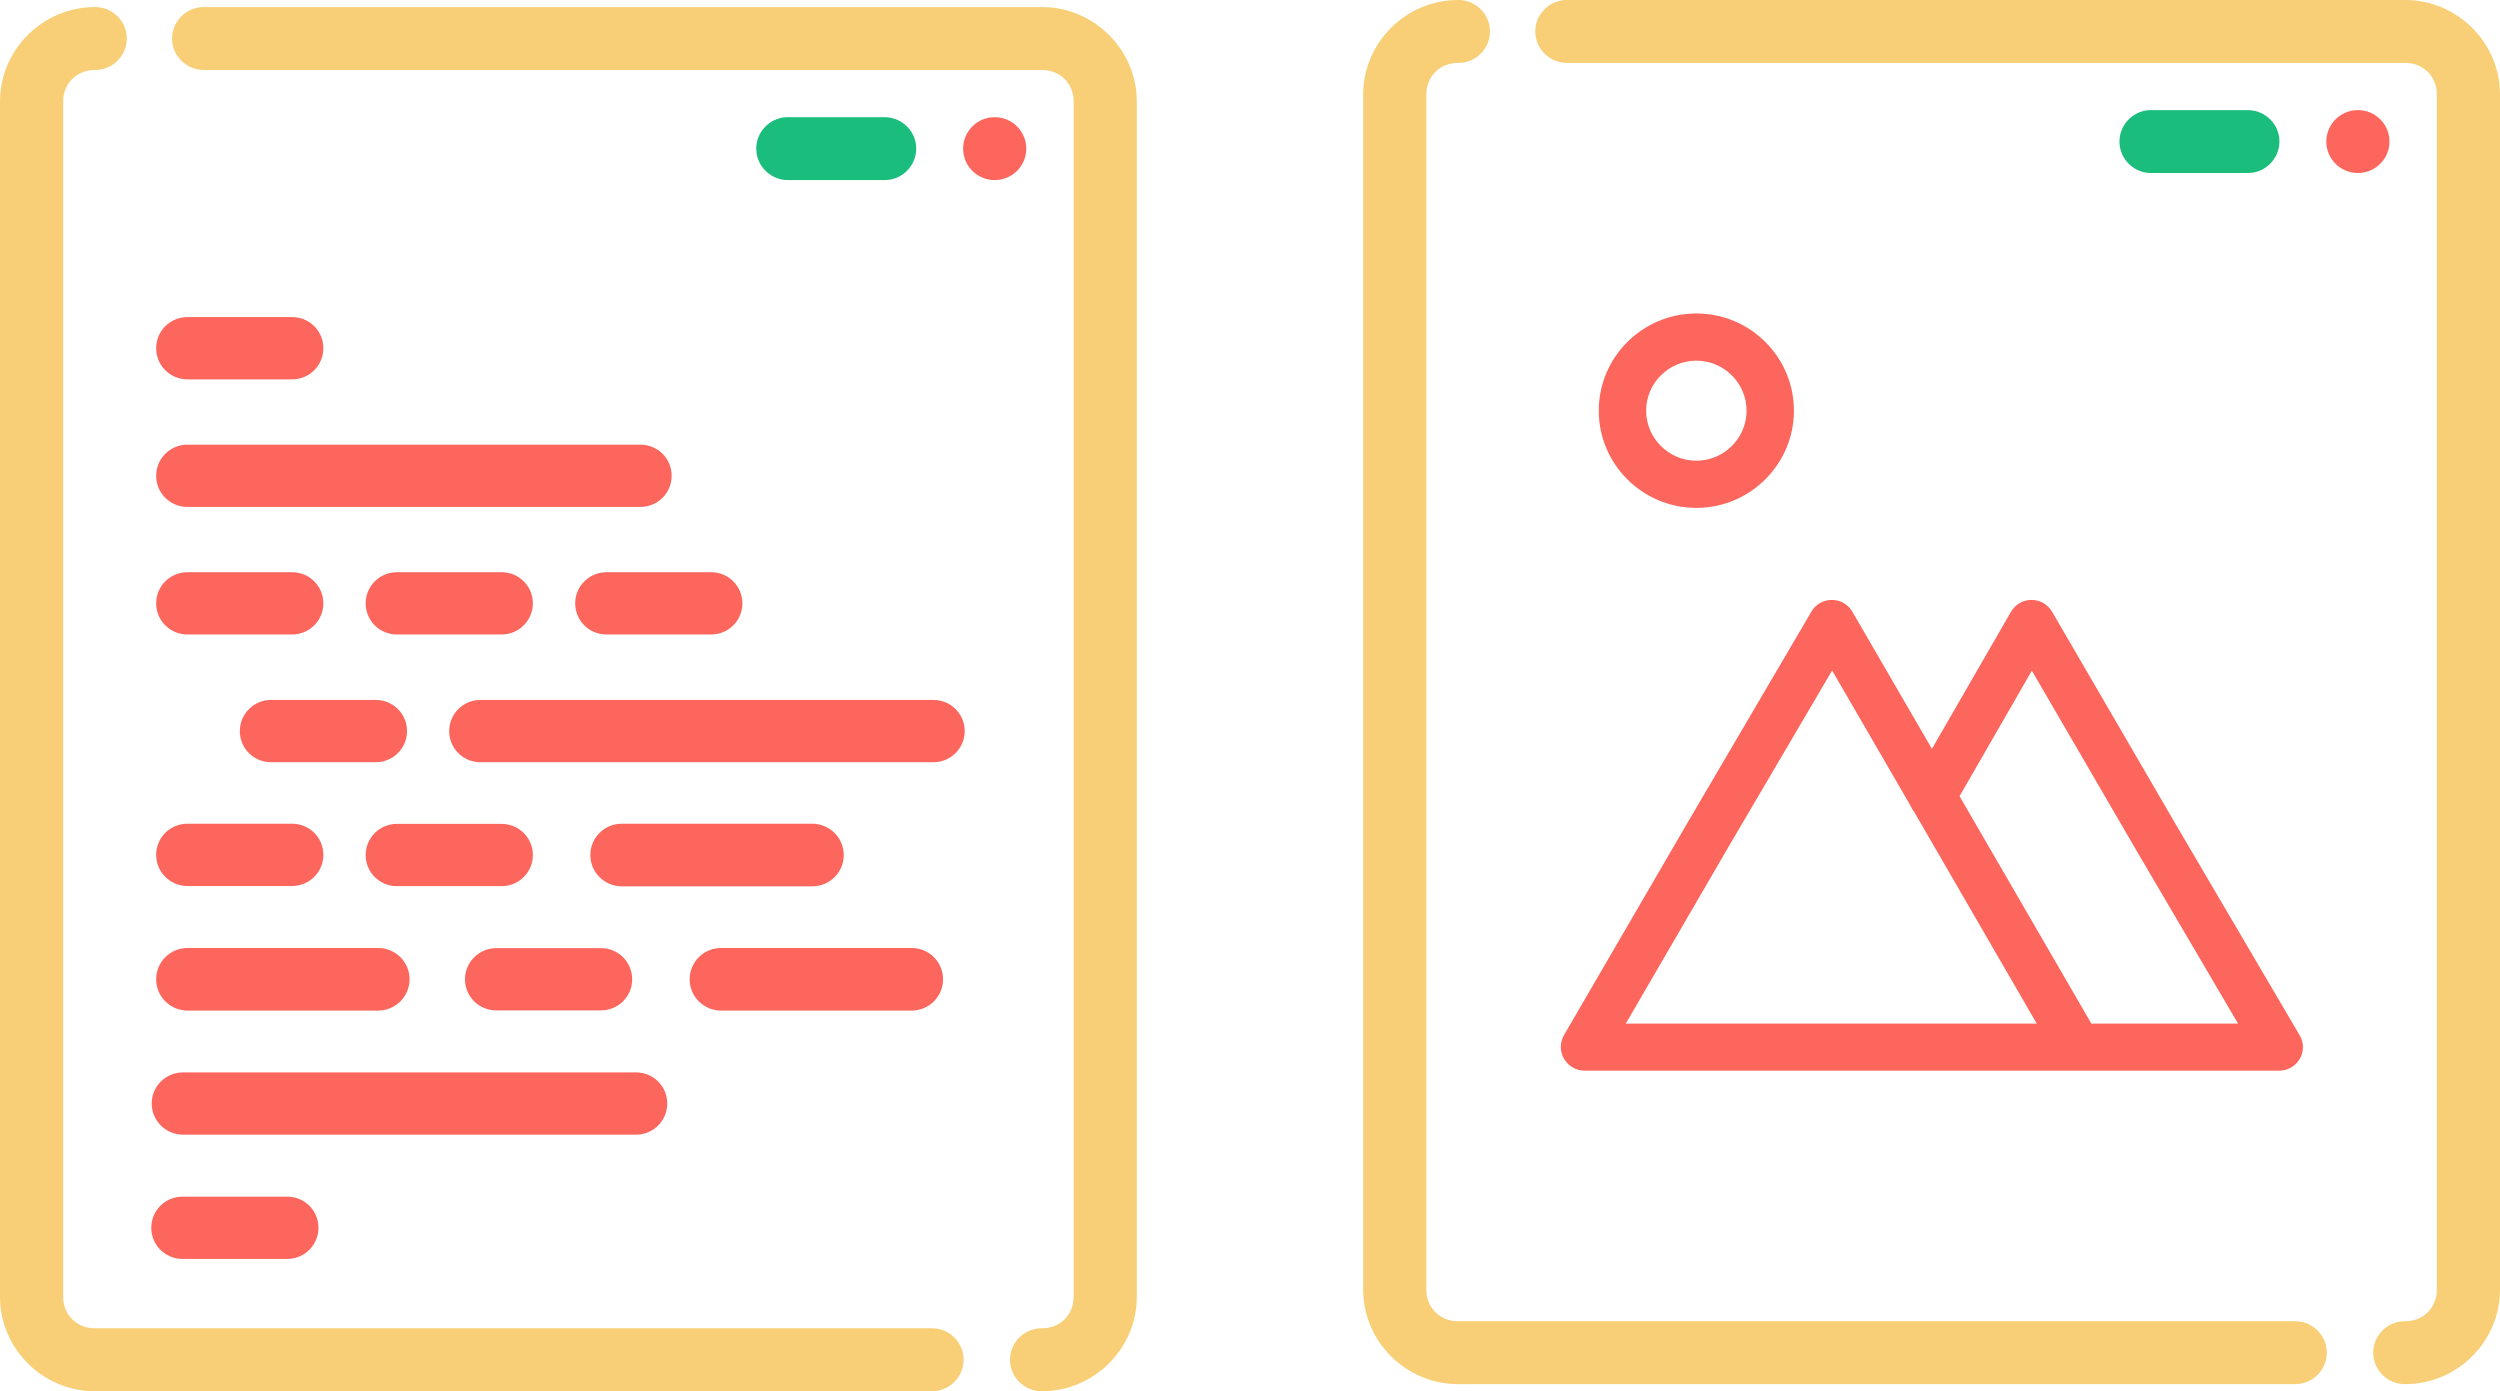 <svg width="239" height="133" viewBox="0 0 239 133" fill="none" xmlns="http://www.w3.org/2000/svg">
<path d="M99.621 0.677H19.622C19.532 0.677 19.441 0.677 19.335 0.677C17.675 0.752 16.377 2.165 16.453 3.819C16.528 5.473 17.962 6.766 19.622 6.691H99.621C101.342 6.691 102.64 7.984 102.64 9.699V123.978C102.64 125.692 101.342 126.985 99.621 126.985C97.961 126.955 96.587 128.293 96.557 129.947C96.527 131.601 97.87 132.97 99.531 133C99.561 133 99.591 133 99.621 133C104.587 133 108.678 128.925 108.678 123.978V9.699C108.678 4.751 104.587 0.677 99.621 0.677Z" fill="#F8CF77"/>
<path d="M84.527 17.217C86.187 17.247 87.561 15.909 87.591 14.255C87.621 12.601 86.278 11.232 84.618 11.202C84.587 11.202 84.557 11.202 84.527 11.202H75.471C75.38 11.202 75.289 11.202 75.184 11.202C73.523 11.278 72.225 12.691 72.301 14.345C72.376 15.999 73.81 17.292 75.471 17.217H84.527Z" fill="#1BBD7D"/>
<path d="M95.093 17.217C96.76 17.217 98.112 15.871 98.112 14.21C98.112 12.549 96.76 11.202 95.093 11.202C93.426 11.202 92.074 12.549 92.074 14.21C92.074 15.871 93.426 17.217 95.093 17.217Z" fill="#FD665C"/>
<path d="M89.146 126.985C89.116 126.985 89.085 126.985 89.055 126.985H9.056C7.336 126.985 6.038 125.692 6.038 123.978V9.699C6.038 7.984 7.336 6.691 9.056 6.691C10.717 6.721 12.09 5.383 12.121 3.729C12.151 2.075 10.807 0.692 9.147 0.677C9.117 0.677 9.087 0.677 9.056 0.677C4.09 0.677 0 4.751 0 9.699V123.978C0 128.925 4.09 133 9.056 133H89.055C90.716 133.03 92.089 131.692 92.119 130.038C92.15 128.384 90.806 127 89.146 126.985Z" fill="#F8CF77"/>
<path d="M17.917 48.463H61.222C62.867 48.463 64.21 47.14 64.21 45.486C64.21 43.832 62.882 42.509 61.222 42.509H17.917C16.271 42.509 14.928 43.832 14.928 45.486C14.928 47.14 16.271 48.463 17.917 48.463Z" fill="#FD665C"/>
<path d="M50.943 57.681C50.943 56.042 49.614 54.704 47.954 54.704H37.947C36.301 54.704 34.958 56.027 34.958 57.681C34.958 59.335 36.286 60.658 37.947 60.658H47.954C49.599 60.658 50.943 59.32 50.943 57.681Z" fill="#FD665C"/>
<path d="M17.917 60.658H27.924C29.569 60.658 30.913 59.335 30.913 57.681C30.913 56.027 29.584 54.704 27.924 54.704H17.917C16.271 54.704 14.928 56.027 14.928 57.681C14.928 59.335 16.271 60.658 17.917 60.658Z" fill="#FD665C"/>
<path d="M54.988 57.681C54.988 59.32 56.316 60.658 57.976 60.658H67.984C69.629 60.658 70.972 59.335 70.972 57.681C70.972 56.027 69.644 54.704 67.984 54.704H57.961C56.316 54.719 54.988 56.042 54.988 57.681Z" fill="#FD665C"/>
<path d="M35.924 66.914H25.917C24.271 66.914 22.928 68.237 22.928 69.891C22.928 71.545 24.256 72.868 25.917 72.868H35.924C37.569 72.868 38.913 71.545 38.913 69.891C38.913 68.237 37.569 66.914 35.924 66.914Z" fill="#FD665C"/>
<path d="M89.236 66.914H45.931C44.286 66.914 42.943 68.237 42.943 69.891C42.943 71.545 44.271 72.868 45.931 72.868H89.236C90.882 72.868 92.225 71.545 92.225 69.891C92.225 68.237 90.882 66.914 89.236 66.914Z" fill="#FD665C"/>
<path d="M17.917 84.702H27.924C29.569 84.702 30.913 83.379 30.913 81.725C30.913 80.071 29.584 78.748 27.924 78.748H17.917C16.271 78.748 14.928 80.071 14.928 81.725C14.928 83.379 16.271 84.702 17.917 84.702Z" fill="#FD665C"/>
<path d="M47.954 78.763H37.947C36.301 78.763 34.958 80.086 34.958 81.74C34.958 83.394 36.286 84.717 37.947 84.717H47.954C49.599 84.717 50.943 83.394 50.943 81.74C50.943 80.086 49.599 78.763 47.954 78.763Z" fill="#FD665C"/>
<path d="M17.917 36.269H27.924C29.569 36.269 30.913 34.945 30.913 33.291C30.913 31.637 29.584 30.314 27.924 30.314H17.917C16.271 30.314 14.928 31.637 14.928 33.291C14.928 34.945 16.271 36.269 17.917 36.269Z" fill="#FD665C"/>
<path d="M77.644 78.748H59.441C57.78 78.748 56.437 80.086 56.437 81.74C56.437 83.394 57.78 84.732 59.441 84.732H77.659C79.32 84.732 80.663 83.394 80.663 81.74C80.663 80.086 79.304 78.748 77.644 78.748Z" fill="#FD665C"/>
<path d="M17.932 96.611H36.15C37.811 96.611 39.154 95.273 39.154 93.619C39.154 91.965 37.811 90.626 36.15 90.626H17.932C16.271 90.626 14.928 91.965 14.928 93.619C14.928 95.273 16.271 96.611 17.932 96.611Z" fill="#FD665C"/>
<path d="M44.452 93.619C44.452 95.258 45.78 96.596 47.441 96.596H57.448C59.093 96.596 60.437 95.273 60.437 93.619C60.437 91.965 59.108 90.642 57.448 90.642H47.441C45.795 90.642 44.452 91.98 44.452 93.619Z" fill="#FD665C"/>
<path d="M65.931 93.619C65.931 95.273 67.274 96.611 68.935 96.611H87.153C88.814 96.611 90.157 95.273 90.157 93.619C90.157 91.965 88.814 90.626 87.153 90.626H68.935C67.274 90.626 65.931 91.965 65.931 93.619Z" fill="#FD665C"/>
<path d="M17.494 108.475H60.799C62.444 108.475 63.788 107.152 63.788 105.498C63.788 103.844 62.459 102.521 60.799 102.521H17.494C15.849 102.521 14.505 103.844 14.505 105.498C14.505 107.152 15.849 108.475 17.494 108.475Z" fill="#FD665C"/>
<path d="M17.449 120.354H27.456C29.101 120.354 30.445 119.031 30.445 117.377C30.445 115.723 29.116 114.4 27.456 114.4H17.449C15.803 114.4 14.46 115.723 14.46 117.377C14.46 119.031 15.803 120.354 17.449 120.354Z" fill="#FD665C"/>
<path d="M214.849 16.54C216.51 16.57 217.883 15.232 217.914 13.578C217.944 11.924 216.6 10.556 214.94 10.526C214.91 10.526 214.88 10.526 214.849 10.526H205.793C205.702 10.526 205.612 10.526 205.506 10.526C203.846 10.601 202.548 12.014 202.623 13.668C202.699 15.322 204.118 16.616 205.778 16.54H214.849Z" fill="#1BBD7D"/>
<path d="M219.468 126.309C219.438 126.309 219.408 126.309 219.378 126.309H139.379C137.658 126.309 136.36 125.015 136.36 123.301V9.022C136.36 7.308 137.658 6.015 139.379 6.015C141.039 6.045 142.413 4.707 142.443 3.052C142.473 1.398 141.13 0.03 139.469 0C139.439 0 139.409 0 139.379 0C134.413 0 130.322 4.075 130.322 9.022V123.301C130.322 128.248 134.413 132.323 139.379 132.323H219.378C221.038 132.353 222.412 131.015 222.442 129.361C222.472 127.707 221.129 126.339 219.468 126.309Z" fill="#F8CF77"/>
<path d="M229.944 0H149.945C149.854 0 149.764 0 149.658 0C147.998 0.075 146.7 1.489 146.775 3.143C146.851 4.797 148.284 6.09 149.945 6.015H229.944C231.664 6.015 232.962 7.308 232.962 9.022V123.301C232.962 125.015 231.664 126.309 229.944 126.309C228.283 126.279 226.91 127.617 226.879 129.271C226.849 130.925 228.193 132.293 229.853 132.323C229.883 132.323 229.913 132.323 229.944 132.323C234.91 132.323 239 128.248 239 123.301V9.022C239 4.075 234.91 0 229.944 0Z" fill="#F8CF77"/>
<path d="M225.415 16.54C227.083 16.54 228.434 15.194 228.434 13.533C228.434 11.872 227.083 10.526 225.415 10.526C223.748 10.526 222.396 11.872 222.396 13.533C222.396 15.194 223.748 16.54 225.415 16.54Z" fill="#FD665C"/>
<path d="M149.522 101.227C149.93 101.919 150.669 102.355 151.484 102.355H170.76H198.623H217.898C218.714 102.355 219.453 101.919 219.861 101.227C220.268 100.521 220.268 99.663 219.846 98.972L208.012 78.823L196.178 58.478C195.771 57.786 195.031 57.35 194.216 57.35C193.401 57.35 192.661 57.786 192.254 58.478L184.691 71.59L177.084 58.478C176.676 57.786 175.937 57.35 175.137 57.35C175.137 57.35 175.137 57.35 175.122 57.35C174.322 57.35 173.567 57.771 173.175 58.463L161.341 78.627L149.507 98.972C149.115 99.678 149.115 100.536 149.522 101.227ZM194.246 64.117L204.118 81.093L213.959 97.859H199.936L187.333 76.116L194.246 64.117ZM165.28 80.898L175.152 64.102L182.624 76.988C182.714 77.199 182.82 77.394 182.971 77.575L194.714 97.859H170.775H155.424L165.28 80.898Z" fill="#FD665C"/>
<path d="M171.499 39.261C171.499 34.133 167.318 29.968 162.171 29.968C157.024 29.968 152.843 34.133 152.843 39.261C152.843 44.389 157.024 48.554 162.171 48.554C167.318 48.554 171.499 44.373 171.499 39.261ZM157.371 39.261C157.371 36.63 159.53 34.479 162.171 34.479C164.813 34.479 166.971 36.63 166.971 39.261C166.971 41.892 164.813 44.043 162.171 44.043C159.53 44.043 157.371 41.892 157.371 39.261Z" fill="#FD665C"/>
</svg>
